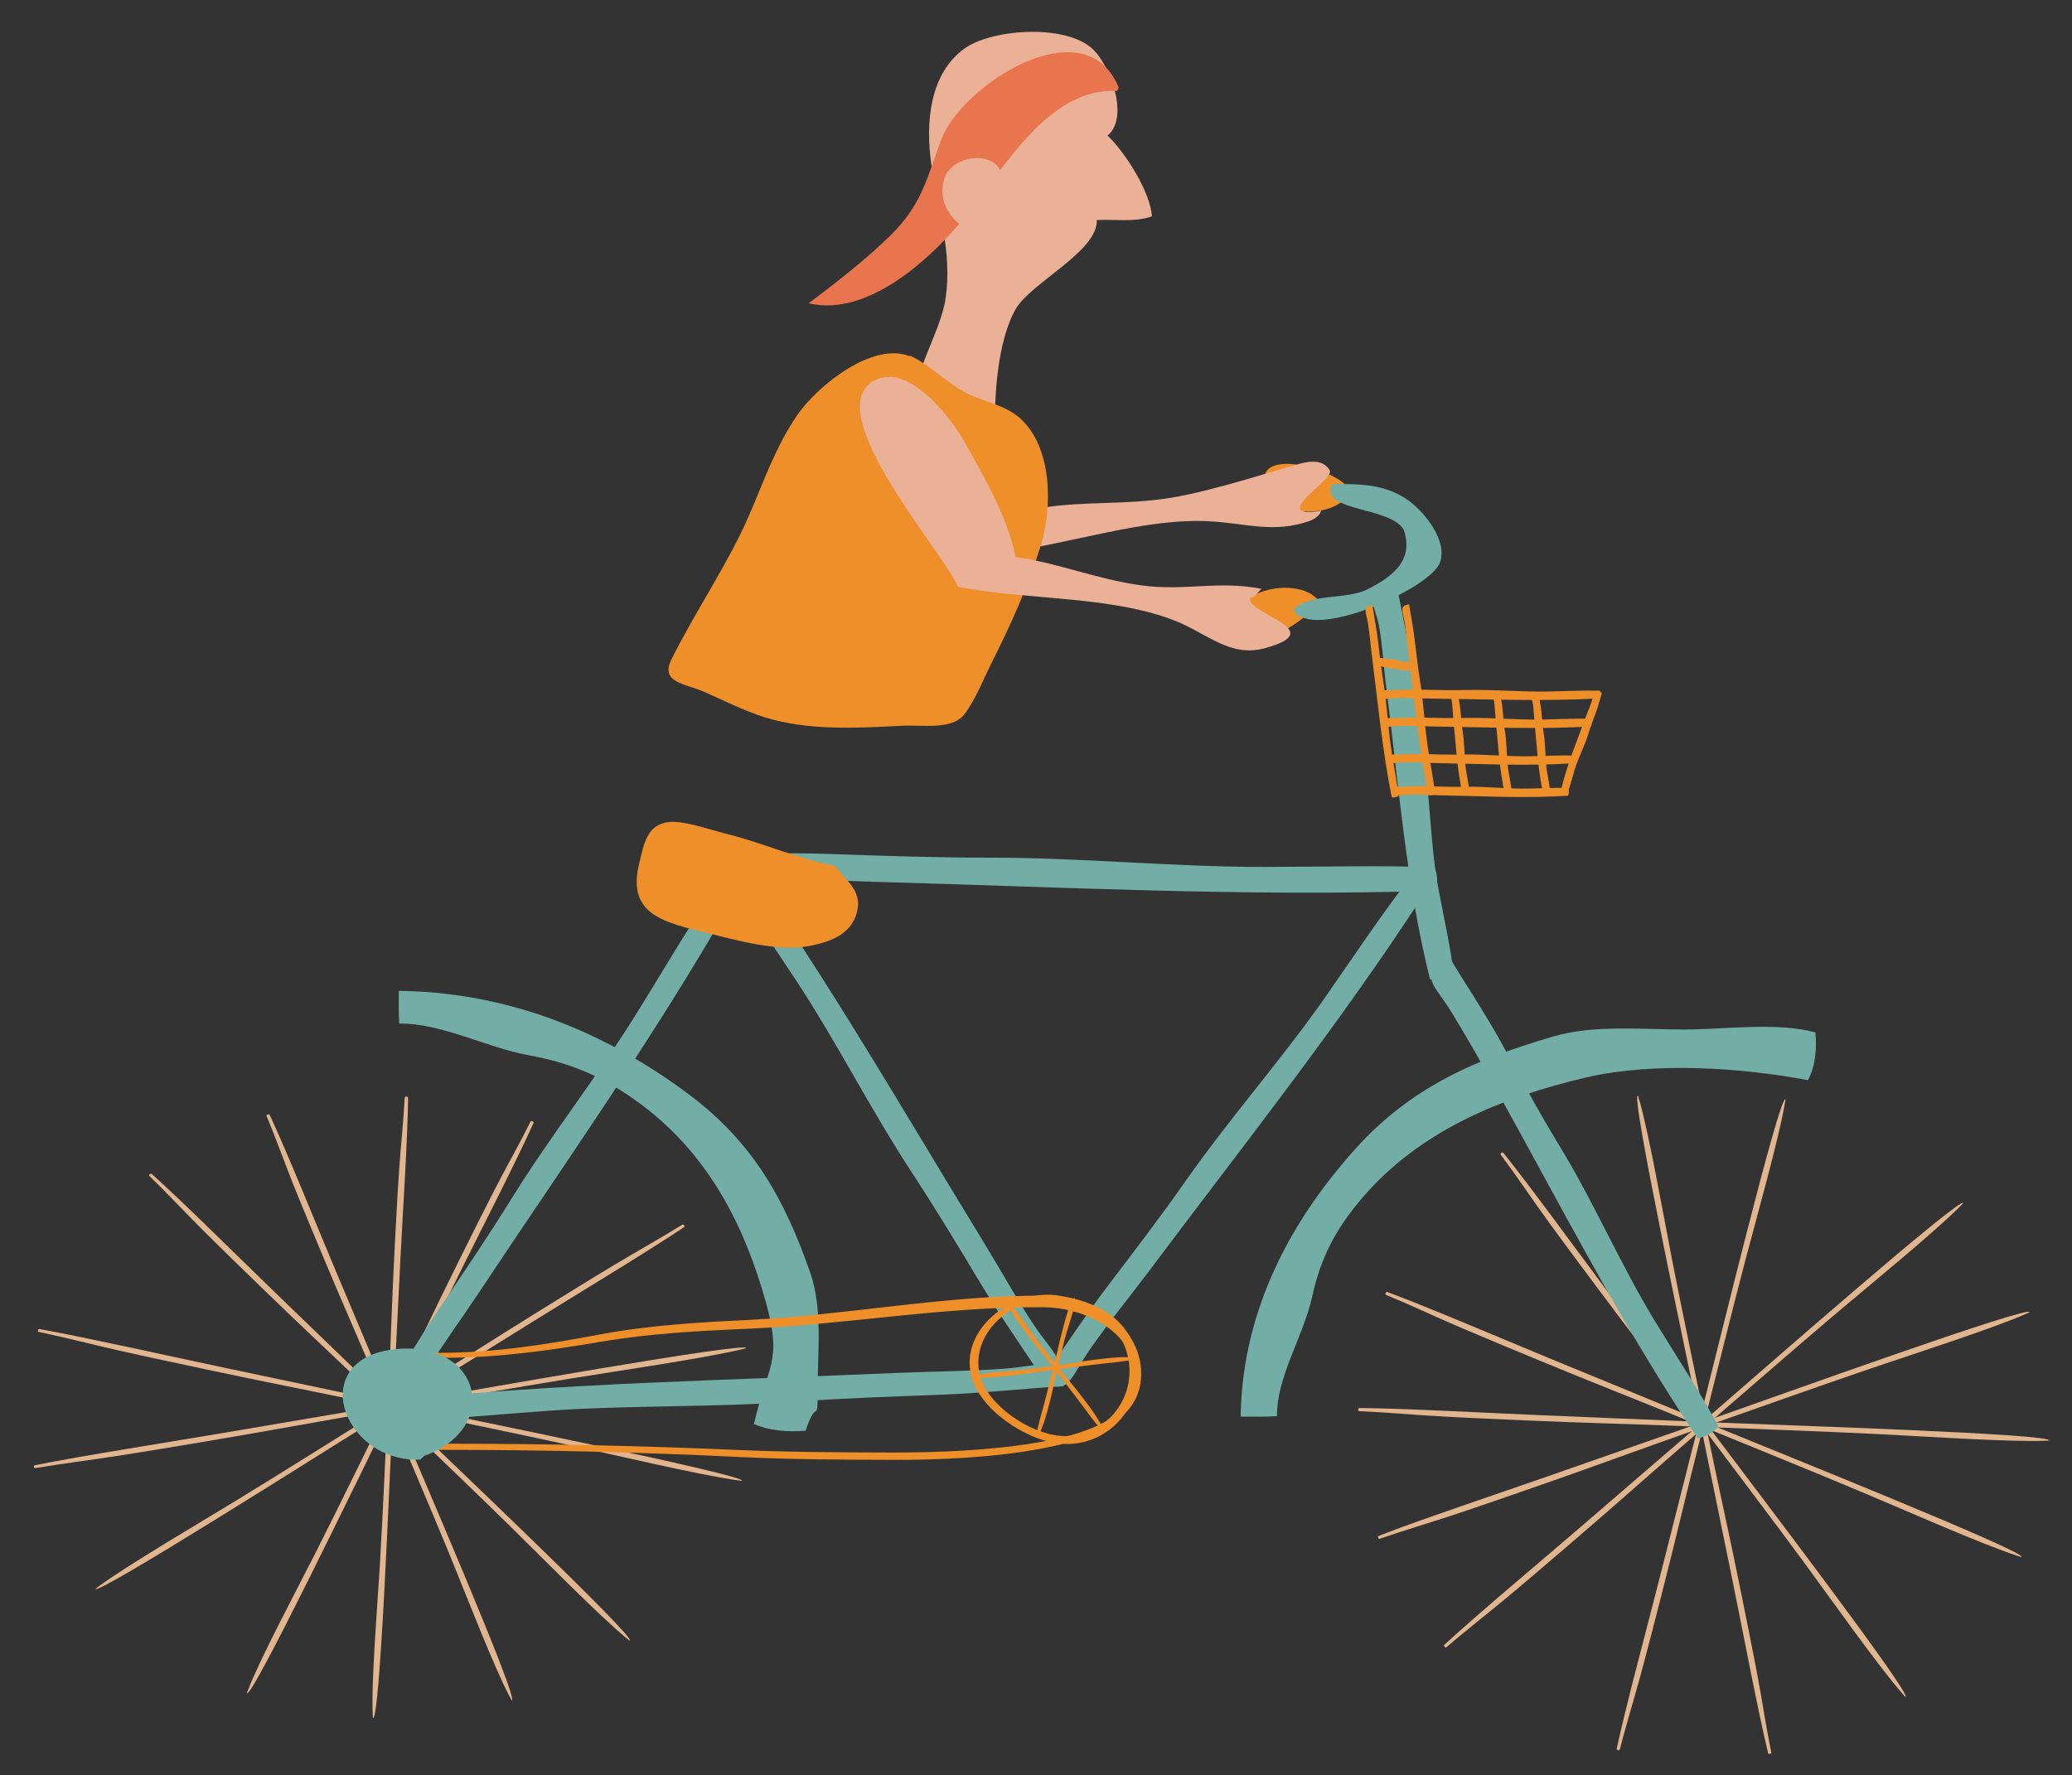 <?xml version="1.0" encoding="utf-8"?>
<!-- Generator: Adobe Illustrator 16.0.0, SVG Export Plug-In . SVG Version: 6.00 Build 0)  -->
<!DOCTYPE svg PUBLIC "-//W3C//DTD SVG 1.1//EN" "http://www.w3.org/Graphics/SVG/1.1/DTD/svg11.dtd">
<svg version="1.1" id="Layer_1" xmlns="http://www.w3.org/2000/svg" xmlns:xlink="http://www.w3.org/1999/xlink" x="0px" y="0px"
	 width="274.667px" height="235.333px" viewBox="0 0 274.667 235.333" enable-background="new 0 0 274.667 235.333"
	 xml:space="preserve">
<rect x="0" y="0" width="274.667" height="235.333" fill="#333333" stroke="none"/>
<path fill="#020202" d="M-112.067-52.505c1.856-14.212-20.729-11.312-27.054-5.469c-8.289,7.651-7.385,20.365-17.484,25.88
	c-5.747,3.138-12.156,5.13-19.133,5.521c0.874,1.624,5.215,2.773,7.074,4.151c2.432,1.804,3.98,3.37,6.872,4.489
	c5.133,1.985,11.034,3.434,16.664,1.625c5.035-1.613,8.954-4.799,9.803-9.889c0.997-5.959-0.397-11.318,2.614-16.89
	c1.765-3.263,5.155-7.437,8.524-9.32c2.578-1.445,9.669-3.471,11.75-0.462"/>
<g>
	<path fill="#72AEA5" d="M-78.054,115.799c3.05-4.454,7.146-5.867,10.794-7.291c2.655-1.036,4.924-1.273,4.517-4.236
		c-0.284-2.074-1.025-4.688-1.744-6.584c3.869-2.495,6.991-5.919,12.043-6.775c1.082,4.465,3.769,8.407,4.887,12.941
		c-4.611,2.466-10.371,3.854-15.483,5.532c-5.156,1.691-9.447,4.794-14.586,6.289"/>
	<g>
		<path fill="#EBB197" d="M-63.483,67.678c6.753-2.143,6.847-0.69,8.75,5.52c1.346,4.397,2.237,9.518,4.229,13.668
			c3.945,8.216,15.183,6.703,21.398,13.51c-6.048,6.979-27.38-0.392-34.382-3.351c-11.235-4.75-2.657-5.24-0.827-10.728
			c1.598-4.793-2.828-12.6-2.175-17.76"/>
		<path fill="#FFFFFF" d="M-64.79,87.45c-1.992,1.41,0.551,4.645,1.893,5.494c1.771,1.12,4.166,1.761,6.181,2.42
			c2.167,0.713,4.539,1.177,6.513,2.176c2.088,1.056,4.374,1.761,6.671,1.802c1.614,0.026,2.636-0.488,3.247-1.979
			c0.427-1.042,0.188-3.325-0.869-3.607c4.148-1.685,9.169,2.505,11.734,5.144c1.983,2.041,1.572,3.477-0.901,4.599
			c-2.353,1.063-4.877,1.652-7.365,1.399c-4.35-0.436-8.609-1.041-12.805-1.891c-4.175-0.851-9.027-1.636-13.018-3.042
			c-2.628-0.924-6.179-3.232-7.56-5.642c-1.716-2.996,2.71-6.74,5.605-6.504c0.038,0.187,0.124,0.146,0.24,0.198"/>
	</g>
	<path fill="#FFFFFF" d="M-122.569,17.755c-4.205,4.174-1.479,12.493,1.913,16.286c3.676,4.115,9.607,4.891,15.192,5.225
		c5.645,0.337,11.293-0.238,16.555,1.667c5.971,2.159,8.662,6.071,12.497,10.833c5.308,6.593,7.102,22.526,8.922,23.092
		c1.673,0.522,15.052-6.804,19.979-10.255c-0.079-2.48-1.923-5.199-3.041-7.419c-1.366-2.726-1.893-4.917-2.931-7.659
		c-2.114-5.59-6.046-10.69-9.409-15.813c-6.311-9.607-15.199-16.449-25.994-18.956C-99.932,12.19-111.914,11.221-122.569,17.755"/>
</g>
<path fill="#E8754D" d="M309.746,321.536c-4.588-14.85-14.897-31.718-31.463-35.736l-0.9,0.438
	c-9.01-3.782-25.002-2.897-34.541-0.853c-7.788,1.666-16.348,7.252-21.98,12.475c-8.17,7.578-13.49,24.541-12.695,38.945
	c0.683,12.393,7.334,26.359,18.426,32.355c12.418,6.719,28.148,7.752,42.703,7.752c7.902,0,13.459-0.182,20.328-2.955
	c6.322-2.557,12.947-6.549,16.65-11.869C313.908,351.133,313.557,333.868,309.746,321.536z M295.304,354.516
	c-2.825,4.055-7.874,7.096-12.688,9.041c-5.238,2.113-9.469,2.252-15.49,2.252c-11.094,0-23.076-0.787-32.539-5.904
	c-8.448-4.57-13.522-15.213-14.043-24.654c-0.604-10.977,0.552-23.777,9.261-30.893c4.544-3.711,11.229-7.02,17.163-8.289
	c7.271-1.557,19.457-2.234,26.324,0.648l0.683-0.332c12.62,3.059,20.479,15.914,23.976,27.23
	C300.855,333.01,301.123,346.167,295.304,354.516z"/>
<path fill="#E8754D" d="M-163.474,215.995c17.146-4.404,36.622-14.308,41.265-30.211l-0.505-0.863
	c4.369-8.652,3.342-24.01,0.983-33.17c-1.924-7.479-8.372-15.697-14.403-21.107c-8.751-7.844-28.335-12.954-44.968-12.189
	c-14.308,0.654-30.433,7.043-37.363,17.695c-7.755,11.924-8.945,27.027-8.945,41.002c0,7.59,0.208,12.924,3.412,19.523
	c2.95,6.068,7.56,12.43,13.703,15.988C-197.648,219.991-177.712,219.654-163.474,215.995z M-201.55,202.125
	c-4.683-2.711-8.192-7.558-10.443-12.185c-2.44-5.022-2.599-9.088-2.599-14.871c0-10.651,0.908-22.155,6.815-31.245
	c5.277-8.111,17.57-12.984,28.474-13.482c12.67-0.58,27.451,0.527,35.664,8.889c4.287,4.363,8.106,10.786,9.571,16.48
	c1.799,6.984,2.578,18.688-0.749,25.277l0.383,0.657c-3.534,12.118-18.374,19.663-31.439,23.021
	C-176.722,207.458-191.916,207.711-201.55,202.125z"/>
<g>
	<path fill="#72AEA5" d="M-97.525,101.271c-2.857,4.014-2.441,7.552-2.231,10.774c0.156,2.343,0.895,4.085-2.035,4.99
		c-2.048,0.627-4.792,1.146-6.858,1.391c-0.684,3.816-2.555,7.461-1.223,11.477c4.61-1.021,9.405-0.666,14.099-1.688
		c0.348-4.344-0.794-9.078-1.389-13.464c-0.595-4.424,0.478-8.786-0.297-13.12"/>
	<g>
		<path fill="#EBB197" d="M-115.533,83.767c7.102-0.172,6.764,1.244,6.743,7.728c-0.016,4.586-0.678,9.735,0,14.266
			c1.341,8.972,12.55,10.657,16.49,18.91c-7.865,5.002-26.108-8.012-31.938-12.798c-9.353-7.687-0.991-5.761,2.389-10.505
			c2.952-4.146,1.027-12.855,3.187-17.614"/>
		<path fill="#FFFFFF" d="M-122.643,102.337c-2.33,0.799-0.856,4.603,0.181,5.794c1.366,1.564,3.471,2.845,5.201,4.038
			c1.866,1.289,3.994,2.395,5.594,3.901c1.688,1.592,3.665,2.908,5.851,3.583c1.539,0.477,2.672,0.27,3.7-0.984
			c0.719-0.879,1.166-3.131,0.233-3.699c4.477-0.457,8.044,4.957,9.718,8.201c1.295,2.508,0.475,3.768-2.229,4.149
			c-2.568,0.361-5.162,0.226-7.468-0.71c-4.036-1.631-7.937-3.4-11.706-5.386c-3.747-1.976-8.158-4.083-11.563-6.544
			c-2.244-1.618-4.962-4.819-5.569-7.509c-0.75-3.351,4.596-5.704,7.3-4.668c-0.023,0.191,0.072,0.175,0.171,0.257"/>
	</g>
	<path fill="#FFFFFF" d="M-141.564,9.659c-5.857,1.33-8.165,9.769-7.408,14.732c0.821,5.385,5.397,9.132,9.921,12.324
		c4.575,3.228,9.655,5.683,13.042,10.034c3.836,4.934,3.939,9.633,4.534,15.648c0.821,8.327-1.983,23.391-0.765,24.815
		c1.122,1.313,11.962,1.415,18.033,1.069c1.303-2.133,1.258-5.386,1.543-7.844c0.354-3.007,1.125-5.129,1.771-7.984
		c1.311-5.817,0.825-12.165,0.825-18.242c0-11.389-3.706-21.791-11.422-29.533C-119.386,16.764-128.954,9.703-141.564,9.659"/>
</g>
<path fill="#EE8F2A" d="M178.914,65.286c-1.646,3.471-10.267,3.606-11.273-0.854C166.328,58.628,178.957,62.82,178.914,65.286"/>
<path fill="#EBB197" d="M138.173,67.313c-2.672-4.799-7.677-9.23-11.163-12.485c-2.524-2.36-10.617-8.214-14.166-4.092
	c-5.245,6.095,16.161,18.894,19.294,22.596c9.259-0.972,19.71-4.887,28.884-4.176c4.479,0.346,7.917,1.467,12.381-0.018
	c1.618-0.539,1.727-1.437,1.727-1.437s-2.561,0.553-2.807-0.233c-0.361-1.139,4.434-4.236,3.961-5.08
	c-1.257-2.244-4.603-0.612-5.463-0.482c-0.572,0.084-9.799,3.145-15.595,4.091C149.292,66.97,143.971,66.412,138.173,67.313"/>
<path fill="#72AEA5" d="M138.416,183.057c-2.651-4.053-5.764-8.463-8.271-12.637c-3.042-5.051-5.963-9.926-9.202-14.861
	c-5.447-8.303-9.937-17.229-15.302-25.406c-3.355-5.113-6.917-10.211-10.063-15.426c0.543-0.857,1.386-1.377,2.418-1.489
	c11.81,16.675,22.016,34.513,32.385,51.431c2.254,3.682,4.209,7.254,6.584,10.871C139.72,179.731,142.067,180.765,138.416,183.057"
	/>
<path fill="#EBB197" d="M146.819,17.98c2.372,2.237,5.69,7.534,5.882,10.707c-2.262,0.804-4.922,0.368-7.307,0.484
	c0.162,4.153-8.718,8.3-10.739,11.782c-2.403,4.155-2.928,11.69-2.707,16.501c-3.479-1.249-6.438-2.302-10.633-2.523
	c-0.81-5.012,3.322-10.526,4.037-15.376c0.901-6.101-1.035-11.928-1.878-17.624c-0.829-5.601-0.265-12.226,4.459-15.55
	c3.674-2.584,13.992-3.353,17.322,0.54c2.013,2.354,4.156,8.063,1.936,10.698"/>
<path fill="#EE8F2A" d="M174.707,79.559c-2.395-3.031-10.886-1.698-10.804,2.842c0.108,5.906,11.226-0.754,10.604-3.143"/>
<path fill="#EBB197" d="M131.53,24.999c1.496-4.762-6.549-4.83-7.379-0.617c-0.917,4.666,4.352,6.617,7.423,8.578
	c0.684-1.917,0.1-6.28-0.127-8.312"/>
<path fill="#72AEA5" d="M91.355,113.22c5.927,0,12.525-0.202,18.485,0c7.218,0.245,14.171,0.498,21.401,0.492
	c12.146-0.011,24.338,1.24,36.307,1.229c7.486-0.008,15.086-0.21,22.543,0.036c0.543,1.015,0.543,2.104,0,3.123
	c-24.963,0.82-50.111-0.537-74.405-1.192c-5.284-0.144-10.268-0.495-15.561-0.491C93.988,116.42,91.406,117.961,91.355,113.22"/>
<path fill="#72AEA5" d="M138.087,182.954c2.799-3.99,5.771-8.533,8.742-12.437c3.604-4.738,7.084-9.289,10.498-14.157
	c5.74-8.18,12.453-15.756,18.112-23.814c3.539-5.043,6.978-10.256,10.69-15.152c1.027,0.145,1.854,0.688,2.367,1.564
	c-11.188,17.209-24.119,33.451-36.109,49.473c-2.608,3.484-5.232,6.658-7.736,10.225
	C141.757,182.786,141.699,185.295,138.087,182.954"/>
<path fill="#72AEA5" d="M185.205,77.866c0.56,3.073,1.387,6.454,1.744,9.572c0.428,3.784,0.83,7.43,1.518,11.172
	c1.152,6.286,1.037,12.815,2.174,19.014c0.713,3.876,1.632,7.774,2.086,11.677c-0.979,0.462-2.081,0.646-3.162,0.546
	c-3.188-12.787-4.18-26.044-5.803-38.739c-0.355-2.761-0.467-5.404-0.967-8.143C182.21,79.786,180.405,78.715,185.205,77.866"/>
<path fill="#72AEA5" d="M176.751,64.167c3.725,0,6.863,0.054,9.801,2.08c2.186,1.507,5.426,5.42,4.313,8.368
	c-1.291,3.434-16.977,10.516-19.418,6.259c1.93-2.242,7.006-1.337,9.742-2.702c3.164-1.578,6.313-3.729,4.9-7.913
	c-1.666-3.057-10.848-2.422-9.616-5.822"/>
<path fill="#72AEA5" d="M164.46,187.821c1.601,0,3.231,0.024,4.82-0.052c-0.074-5.196,3.535-10.683,4.653-15.817
	c1.12-5.15,3.083-8.947,6.616-13.096c7.531-8.839,18.367-13.363,29.789-16.021c8.894-2.064,20.617-1.291,29.334,0.379
	c1.009-1.961,1.17-4.104,0.982-6.334c-5.156-1.403-11.949-0.387-17.357-0.387c-5.748,0-12.012-0.65-17.406,0.93
	c-10.361,3.037-18.904,6.768-26.184,14.857c-9.16,10.18-15.248,22.299-15.248,36.219"/>
<path fill="#E1B58E" d="M217.137,145.265c-1.107-0.685,6.434,34.47,7.991,42.11c1.523,7.447,3.045,14.894,4.568,22.344
	c1.338,6.546,3.27,16.837,4.695,22.758c0.162,0.104,0.309,0.079,0.42-0.07c-0.691-3.4-1.173-6.697-1.795-10.021
	c-0.678-3.627-1.416-7.25-2.163-10.969c-1.487-7.414-3.069-14.41-4.597-21.889c-1.553-7.617-3.176-15.193-4.666-22.822
	c-1.051-5.391-3.045-16.721-4.327-20.994"/>
<path fill="#E1B58E" d="M236.684,145.79c-0.7-1.074-9.196,33.873-11.114,41.438c-1.869,7.371-3.734,14.747-5.604,22.123
	c-1.643,6.479-4.379,16.597-5.668,22.546c0.104,0.162,0.242,0.2,0.41,0.109c0.859-3.365,1.855-6.551,2.746-9.815
	c0.965-3.565,1.879-7.153,2.82-10.828c1.885-7.329,3.5-14.317,5.376-21.72c1.912-7.541,3.746-15.068,5.728-22.598
	c1.395-5.315,4.527-16.396,5.228-20.795"/>
<path fill="#E1B58E" d="M260.234,159.536c0.051-1.271-27.395,22.826-33.396,28.002c-5.854,5.043-11.705,10.086-17.559,15.129
	c-5.145,4.435-13.316,11.258-17.861,15.446c-0.008,0.188,0.086,0.298,0.275,0.317c2.674-2.299,5.359-4.374,8.002-6.572
	c2.885-2.404,5.732-4.857,8.659-7.361c5.842-4.998,11.263-9.865,17.135-14.924c5.991-5.158,11.904-10.348,17.937-15.457
	c4.264-3.607,13.324-11.01,16.477-14.242"/>
<path fill="#E1B58E" d="M269.011,174c0.535-1.162-34.17,11.347-41.723,13.994c-7.365,2.578-14.726,5.156-22.09,7.734
	c-6.474,2.266-16.679,5.665-22.496,7.923c-0.082,0.173-0.035,0.308,0.135,0.39c3.365-1.17,6.652-2.129,9.945-3.224
	c3.598-1.192,7.18-2.448,10.855-3.722c7.332-2.539,14.229-5.111,21.619-7.696c7.535-2.637,15.013-5.329,22.566-7.903
	c5.338-1.82,16.581-5.433,20.75-7.303"/>
<path fill="#E1B58E" d="M271.608,191c0.952-0.881-36.05-2.071-44.071-2.401c-7.822-0.326-15.646-0.649-23.471-0.976
	c-6.874-0.283-17.643-0.891-23.908-0.945c-0.143,0.13-0.154,0.271-0.029,0.414c3.572,0.15,6.988,0.477,10.461,0.673
	c3.795,0.219,7.603,0.377,11.502,0.551c7.781,0.349,15.168,0.507,23.016,0.835c8.001,0.333,15.975,0.594,23.971,0.991
	c5.651,0.278,17.471,1.075,22.053,0.875"/>
<path fill="#E1B58E" d="M267.945,206.438c1.203-0.5-33.013-14.203-40.408-17.245c-7.207-2.964-14.416-5.928-21.623-8.892
	c-6.338-2.606-16.197-6.838-22.052-9.021c-0.178,0.075-0.239,0.203-0.178,0.379c3.29,1.357,6.374,2.819,9.556,4.19
	c3.479,1.493,6.98,2.938,10.572,4.427c7.158,2.975,14.02,5.635,21.249,8.613c7.374,3.029,14.746,5.986,22.09,9.078
	c5.192,2.185,15.972,6.951,20.335,8.324"/>
<path fill="#E1B58E" d="M252.578,224.989c1.305,0.174-20.723-28.686-25.438-34.99c-4.597-6.143-9.199-12.289-13.796-18.433
	c-4.041-5.403-10.242-13.963-14.094-18.762c-0.189-0.025-0.313,0.054-0.351,0.235c2.099,2.809,3.96,5.605,5.956,8.373
	c2.182,3.017,4.418,6.008,6.702,9.08c4.553,6.125,9.01,11.842,13.624,18.008c4.703,6.289,9.445,12.504,14.097,18.83
	c3.281,4.471,9.979,13.944,12.995,17.308"/>
<path fill="#72AEA5" d="M52.863,131.368c-0.005,1.442-0.027,2.909,0.053,4.34c5.626-0.068,11.553,3.178,17.11,4.187
	c5.572,1.01,9.678,2.772,14.167,5.95c9.563,6.773,14.458,16.521,17.331,26.8c2.231,7.998,0.221,8.323-1.582,16.163
	c2.123,0.908,4.439,1.059,6.851,0.887c1.516-4.637,1.589-0.529,1.589-5.395c0-5.17,0.701-10.807-1.005-15.658
	c-3.286-9.322-7.318-17.004-16.071-23.553c-11.011-8.238-24.119-13.721-39.173-13.721"/>
<path fill="#E1B58E" d="M98.892,178.752c0.741-0.992-37.28,5.789-45.547,7.195c-8.055,1.366-16.109,2.736-24.169,4.107
	c-7.081,1.199-18.209,2.938-24.617,4.224c-0.11,0.146-0.085,0.278,0.077,0.375c3.678-0.62,7.246-1.055,10.837-1.612
	c3.926-0.607,7.844-1.272,11.866-1.943c8.019-1.34,15.587-2.764,23.675-4.135c8.24-1.397,16.434-2.859,24.688-4.2
	c5.83-0.948,18.082-2.738,22.704-3.892"/>
<path fill="#E1B58E" d="M98.327,196.336c1.16-0.629-36.638-8.27-44.823-9.994c-7.974-1.682-15.948-3.358-23.925-5.039
	c-7.014-1.479-17.956-3.939-24.391-5.102c-0.172,0.092-0.217,0.219-0.12,0.369c3.642,0.771,7.09,1.67,10.619,2.469
	c3.856,0.871,7.737,1.689,11.712,2.541c7.926,1.691,15.485,3.148,23.493,4.836c8.156,1.721,16.3,3.371,24.44,5.147
	c5.754,1.257,17.737,4.074,22.496,4.705"/>
<path fill="#E1B58E" d="M83.458,217.526c1.375,0.043-24.691-24.645-30.29-30.045c-5.454-5.266-10.912-10.529-16.366-15.794
	c-4.796-4.629-12.174-11.981-16.709-16.065c-0.203-0.008-0.319,0.076-0.34,0.244c2.486,2.408,4.728,4.824,7.111,7.2
	c2.599,2.595,5.25,5.156,7.964,7.793c5.404,5.249,10.664,10.128,16.14,15.41c5.577,5.39,11.192,10.711,16.716,16.136
	c3.905,3.834,11.908,11.987,15.408,14.819"/>
<path fill="#E1B58E" d="M67.81,225.418c1.26,0.479-12.274-30.737-15.134-37.531c-2.791-6.622-5.577-13.247-8.368-19.871
	c-2.452-5.825-6.131-15-8.569-20.234c-0.187-0.074-0.334-0.031-0.426,0.12c1.27,3.024,2.306,5.981,3.491,8.948
	c1.292,3.232,2.645,6.457,4.025,9.764c2.75,6.6,5.528,12.799,8.324,19.451c2.85,6.775,5.766,13.502,8.547,20.297
	c1.97,4.801,5.878,14.917,7.901,18.66"/>
<path fill="#E1B58E" d="M49.424,227.756c0.949,0.855,2.24-32.428,2.601-39.647c0.347-7.036,0.699-14.069,1.05-21.106
	c0.31-6.188,0.965-15.873,1.023-21.51c-0.14-0.129-0.292-0.138-0.446-0.027c-0.163,3.213-0.511,6.287-0.728,9.414
	c-0.236,3.412-0.408,6.834-0.598,10.345c-0.375,7-0.547,13.644-0.901,20.7c-0.36,7.199-0.642,14.371-1.073,21.564
	c-0.304,5.084-1.163,15.717-0.947,19.838"/>
<path fill="#E1B58E" d="M32.726,224.461c0.541,1.082,15.363-29.697,18.654-36.352c3.205-6.482,6.41-12.968,9.617-19.453
	c2.819-5.699,7.396-14.57,9.758-19.834c-0.079-0.162-0.223-0.216-0.408-0.158c-1.467,2.961-3.051,5.732-4.535,8.596
	c-1.618,3.127-3.177,6.281-4.789,9.511c-3.215,6.44-6.096,12.606-9.314,19.117c-3.281,6.629-6.477,13.263-9.821,19.868
	c-2.364,4.67-7.519,14.367-9.001,18.293"/>
<path fill="#E1B58E" d="M12.657,210.64c-0.189,1.169,31.026-18.644,37.849-22.886c6.644-4.139,13.292-8.276,19.939-12.414
	c5.843-3.633,15.103-9.209,20.292-12.674c0.03-0.174-0.059-0.281-0.256-0.316c-3.039,1.886-6.063,3.561-9.051,5.355
	c-3.271,1.967-6.504,3.977-9.827,6.031c-6.63,4.094-12.807,8.104-19.476,12.258c-6.801,4.229-13.532,8.498-20.37,12.678
	c-4.835,2.955-15.085,8.979-18.718,11.688"/>
<path fill="#72AEA5" d="M192.175,127.014c2.234,3.673,4.898,7.658,6.963,11.451c2.501,4.601,4.896,9.037,7.624,13.517
	c4.587,7.524,8.069,15.711,12.585,23.124c2.826,4.639,5.869,9.245,8.461,13.991c-0.698,0.853-1.664,1.403-2.768,1.585
	c-10.133-15.059-18.401-31.336-26.974-46.723c-1.862-3.346-3.657-6.487-5.657-9.768
	C190.095,130.391,187.925,129.514,192.175,127.014"/>
<path fill="#72AEA5" d="M140.979,183.76c-5.311,0.378-11.207,0.973-16.555,1.17c-6.484,0.238-12.727,0.455-19.204,0.916
	c-10.876,0.775-21.876,0.438-32.592,1.201c-6.707,0.479-13.5,1.141-20.195,1.393c-0.552-0.867-0.626-1.834-0.204-2.77
	c22.302-2.307,44.916-2.688,66.717-3.646c4.742-0.202,9.227-0.206,13.966-0.544C138.408,181.09,140.617,179.56,140.979,183.76"/>
<path fill="#72AEA5" d="M50.109,186.551c2.568-4.139,5.273-8.832,8.014-12.893c3.321-4.926,6.535-9.66,9.664-14.705
	c5.26-8.479,11.53-16.406,16.709-24.762c3.241-5.227,6.373-10.617,9.805-15.706c1.033,0.085,1.887,0.587,2.453,1.433
	c-10.181,17.791-22.154,34.707-33.199,51.357c-2.403,3.616-4.841,6.93-7.136,10.625C53.765,186.185,53.852,188.69,50.109,186.551"/>
<path fill="#EE8F2A" d="M110.649,114.787c-5.195-1.018-9.576-3.075-14.63-4.311c-1.959-0.479-5.472-1.745-7.458-1.476
	c-2.847,0.389-3.205,2.968-3.802,5.353c-1.596,6.358,2.37,7.735,7.964,9.089c4.474,1.082,10.361,2.872,14.755,1.945
	c2.551-0.532,5.057-1.418,5.97-3.971C114.582,118.254,112.251,116.871,110.649,114.787"/>
<path fill="#EE8F2A" d="M151.263,181.627c-0.364-6.027-6.536-9.783-12.293-9.844c-13.34-0.141-26.501,2.579-39.812,3.219
	c-6.607,0.317-13.283,0.724-19.706,1.935c-6.874,1.298-13.883,2.419-21.083,2.419c-4.73-0.143-12.335-0.211-11.167,6.479
	c0.476,2.701,1.766,4.227,4.102,5.486c2.284,1.235,4.764,0.903,7.459,0.903c13.25,0,26.202,0.313,39.219,0.948
	c6.702,0.328,13.502,0.361,20.302,0.377c6.445,0.019,13.596-0.305,19.905-1.518C143.759,190.959,151.691,188.68,151.263,181.627z
	 M137.605,191.237c-6.215,1.074-13.261,1.357-19.611,1.344c-6.698-0.018-13.396-0.047-19.996-0.334
	c-12.823-0.562-25.579-0.838-38.632-0.838c-2.654,0-5.098,0.291-7.347-0.801c-2.302-1.113-3.569-2.467-4.034-4.854
	c-1.156-5.922,6.333-5.859,10.998-5.736c7.086,0,13.991-0.988,20.766-2.139c6.324-1.073,12.901-1.432,19.409-1.711
	c13.112-0.563,26.075-2.973,39.212-2.849c5.676,0.056,11.752,3.375,12.112,8.708C150.904,188.271,143.091,190.29,137.605,191.237z"
	/>
<g>
	<path fill="#EE8F2A" d="M150.85,180.866c-0.593-5.91-5.425-8.398-10.884-9.146l0,0c-5.903-0.7-12.632,4.484-11.253,10.553
		c1.039,4.559,7.35,8.779,11.978,9.146C146.688,191.893,151.43,186.709,150.85,180.866z M140.589,190.372
		c-4.146-0.326-9.798-4.106-10.728-8.191c-1.235-5.434,4.464-10.391,9.753-9.764l0,0c4.889,0.67,9.538,3.215,10.07,8.506
		C150.208,186.153,145.96,190.797,140.589,190.372z"/>
	<path fill="#EE8F2A" d="M142.483,172.104c-0.712-0.363-2.317,7.132-2.726,8.744c-0.399,1.568-0.797,3.143-1.194,4.713
		c-0.349,1.382-1.031,3.514-1.179,4.811c0.104,0.053,0.221,0.084,0.338,0.084c0.188-0.715,0.512-1.367,0.732-2.057
		c0.244-0.751,0.438-1.514,0.648-2.296c0.417-1.56,0.672-3.067,1.074-4.644c0.41-1.61,0.756-3.224,1.218-4.816
		c0.327-1.125,1.181-3.441,1.095-4.438"/>
	<path fill="#EE8F2A" d="M133.804,172.952c-0.75,0.291,4.58,6.758,5.693,8.192c1.08,1.399,2.155,2.802,3.237,4.208
		c0.95,1.23,2.326,3.244,3.328,4.261c0.112-0.041,0.21-0.11,0.286-0.2c-0.493-0.646-0.844-1.346-1.283-1.996
		c-0.482-0.713-1.009-1.396-1.537-2.103c-1.061-1.403-2.173-2.657-3.255-4.065c-1.106-1.434-2.252-2.828-3.312-4.293
		c-0.749-1.037-2.173-3.309-3.069-3.936"/>
	<path fill="#EE8F2A" d="M129.49,182.424c-0.107,0.777,8.316-0.573,10.149-0.811c1.79-0.229,3.579-0.453,5.366-0.682
		c1.574-0.201,4.059-0.378,5.467-0.729c0.015-0.115,0-0.23-0.042-0.34c-0.815,0.1-1.623,0.049-2.425,0.104
		c-0.875,0.063-1.746,0.173-2.641,0.277c-1.783,0.207-3.453,0.535-5.248,0.764c-1.828,0.234-3.646,0.521-5.482,0.697
		c-1.298,0.129-4.039,0.223-5.042,0.674"/>
</g>
<path fill="#72AEA5" d="M55.729,193.52c-10.606,0.422-15.402-13.979-2.587-14.702c10.781-0.612,13.138,10.634,3.109,14.195"/>
<g>
	<path fill="#EE8F2A" d="M181.917,80.213c0.238,1.512,0.566,3.185,0.748,4.719c0.219,1.856,0.424,3.644,0.722,5.49
		c0.495,3.103,0.622,6.284,1.108,9.34c0.301,1.907,0.672,3.836,0.901,5.756c-0.274,0.197-0.595,0.261-0.912,0.18
		c-1.249-6.326-1.87-12.825-2.659-19.063c-0.173-1.357-0.271-2.652-0.486-3.999C181.089,81.066,180.539,80.498,181.917,80.213"/>
	<path fill="#EE8F2A" d="M193.181,91.534c0.131,0.821,0.334,1.718,0.406,2.554c0.084,1.012,0.164,1.987,0.322,2.987
		c0.269,1.676,0.174,3.434,0.434,5.088c0.17,1.036,0.396,2.072,0.488,3.118c-0.285,0.134-0.605,0.194-0.914,0.18
		c-0.785-3.402-0.938-6.958-1.279-10.354c-0.074-0.738-0.078-1.445-0.195-2.179C192.307,92.078,191.8,91.812,193.181,91.534"/>
	<path fill="#EE8F2A" d="M198.787,91.534c0.131,0.821,0.332,1.718,0.403,2.554c0.084,1.012,0.167,1.987,0.326,2.987
		c0.269,1.676,0.171,3.434,0.435,5.088c0.166,1.036,0.391,2.072,0.482,3.118c-0.283,0.134-0.6,0.194-0.91,0.18
		c-0.786-3.402-0.941-6.958-1.279-10.354c-0.072-0.738-0.082-1.445-0.197-2.179C197.91,92.078,197.401,91.812,198.787,91.534"/>
	<path fill="#EE8F2A" d="M203.947,91.955c0.129,0.793,0.326,1.668,0.395,2.474c0.082,0.983,0.152,1.929,0.312,2.896
		c0.257,1.628,0.153,3.332,0.411,4.935c0.156,1.003,0.381,2.009,0.466,3.021c-0.284,0.134-0.601,0.194-0.911,0.183
		c-0.767-3.301-0.902-6.746-1.228-10.041c-0.072-0.714-0.077-1.402-0.19-2.11C203.069,92.49,202.565,92.232,203.947,91.955"/>
	<path fill="#EE8F2A" d="M186.787,80.112c0.242,1.505,0.563,3.163,0.742,4.684c0.219,1.845,0.424,3.62,0.717,5.455
		c0.491,3.076,0.613,6.233,1.096,9.267c0.305,1.897,0.668,3.813,0.896,5.716c-0.275,0.199-0.593,0.26-0.912,0.18
		c-1.242-6.279-1.853-12.73-2.638-18.924c-0.173-1.348-0.269-2.63-0.479-3.968C185.96,80.965,185.408,80.396,186.787,80.112"/>
	<path fill="#EE8F2A" d="M184.893,104.324c1.38-0.027,2.912-0.125,4.297-0.086c1.683,0.05,3.297,0.103,4.979,0.07
		c2.824-0.058,5.666,0.301,8.451,0.242c1.741-0.032,3.506-0.136,5.241-0.088c0.132,0.335,0.138,0.693,0.019,1.033
		c-5.805,0.383-11.66,0.045-17.313-0.062c-1.229-0.026-2.389-0.12-3.618-0.096C185.52,105.367,184.927,105.887,184.893,104.324"/>
	<path fill="#EE8F2A" d="M182.599,91.548c1.771-0.035,3.736-0.139,5.516-0.106c2.15,0.042,4.231,0.083,6.389,0.042
		c3.623-0.073,7.266,0.271,10.834,0.197c2.234-0.046,4.5-0.156,6.727-0.118c0.167,0.333,0.171,0.694,0.016,1.032
		c-7.439,0.411-14.953,0.108-22.199,0.03c-1.578-0.018-3.065-0.104-4.648-0.073C183.4,92.591,182.64,93.112,182.599,91.548"/>
	<path fill="#EE8F2A" d="M183.107,95.238c1.669-0.031,3.523-0.134,5.197-0.102c2.031,0.045,3.994,0.09,6.021,0.049
		c3.416-0.066,6.85,0.279,10.217,0.21c2.104-0.041,4.236-0.148,6.338-0.107c0.158,0.331,0.164,0.69,0.014,1.031
		c-7.012,0.402-14.092,0.091-20.928,0.005c-1.485-0.021-2.889-0.109-4.377-0.079C183.865,96.282,183.144,96.8,183.107,95.238"/>
	<path fill="#EE8F2A" d="M182.343,87.291c0.32-0.01,0.672-0.084,0.994-0.02c0.385,0.072,0.763,0.149,1.147,0.139
		c0.649-0.016,1.31,0.385,1.949,0.368c0.401-0.009,0.808-0.084,1.208-0.011c0.035,0.335,0.039,0.694,0.018,1.03
		c-1.334,0.295-2.686-0.126-3.992-0.315c-0.285-0.045-0.557-0.153-0.838-0.147C182.501,88.344,182.371,88.853,182.343,87.291"/>
	<path fill="#EE8F2A" d="M183.875,100.063c1.477-0.028,3.127-0.126,4.615-0.087c1.807,0.048,3.543,0.096,5.35,0.059
		c3.033-0.059,6.086,0.294,9.072,0.234c1.871-0.039,3.769-0.142,5.631-0.097c0.143,0.332,0.148,0.695,0.02,1.03
		c-6.234,0.392-12.521,0.063-18.594-0.037c-1.318-0.021-2.564-0.114-3.891-0.087C184.544,101.108,183.91,101.629,183.875,100.063"/>
	<path fill="#EE8F2A" d="M212.352,91.838c-0.244,0.812-0.46,1.741-0.765,2.537c-0.367,0.966-0.729,1.896-1.023,2.888
		c-0.501,1.671-1.354,3.217-1.846,4.861c-0.311,1.028-0.568,2.094-0.945,3.096c-0.309-0.034-0.613-0.147-0.875-0.329
		c0.803-3.518,2.223-6.829,3.413-10.099c0.26-0.713,0.563-1.357,0.778-2.088C211.343,91.863,211.016,91.345,212.352,91.838"/>
</g>
<path fill="#EE8F2A" d="M120.532,47.095c2.466,1.11,4.869,3.557,7.341,4.898c2.366,1.282,5.329,1.625,7.373,3.483
	c4.269,3.881,4.3,11.731,2.698,16.91c-1.667,5.391-3.931,10.393-6.451,15.402c-1.08,2.146-2.224,5.064-3.659,6.925
	c-1.627,2.106-5.656,1.376-8.22,1.508c-6.154,0.314-12.563,0.676-18.33-1.15c-2.811-0.891-5.308-2.207-8.065-3.397
	c-2.396-1.032-5.745-1.168-4.217-4.243c2.691-5.416,6.113-10.598,8.94-16.191c2.603-5.148,4.273-11.205,7.786-16.269
	c2.636-3.8,10.042-9.814,14.985-7.693"/>
<path fill="#72AEA5" d="M497.427,147.29c-2.732-4.304-5.938-8.988-8.521-13.416c-3.133-5.365-6.141-10.543-9.479-15.788
	c-5.609-8.814-10.232-18.295-15.76-26.979c-3.457-5.433-7.123-10.845-10.365-16.384c0.561-0.91,1.428-1.462,2.49-1.583
	c12.166,17.708,22.678,36.654,33.357,54.622c2.32,3.908,4.338,7.703,6.781,11.545C498.767,143.76,501.185,144.855,497.427,147.29"/>
<path fill="#EE8F2A" d="M539.138,22.217c-1.695,3.686-10.572,3.831-11.611-0.907C526.175,15.146,539.181,19.598,539.138,22.217"/>
<path fill="#EBB197" d="M497.177,24.368c-2.754-5.094-7.91-9.802-11.498-13.259c-2.602-2.507-10.938-8.725-14.592-4.346
	c-5.404,6.473,16.645,20.066,19.875,23.996c9.535-1.03,20.301-5.188,29.748-4.436c4.611,0.368,8.152,1.562,12.754-0.017
	c1.666-0.571,1.775-1.526,1.775-1.526s-2.639,0.585-2.895-0.249c-0.367-1.208,4.568-4.496,4.082-5.394
	c-1.293-2.383-4.738-0.649-5.627-0.514c-0.59,0.092-10.09,3.341-16.063,4.348C508.626,24.004,503.144,23.412,497.177,24.368"/>
<path fill="#EBB197" d="M506.083-28.022c2.441,2.374,5.859,8.001,6.055,11.371c-2.328,0.852-5.068,0.391-7.523,0.515
	c0.166,4.412-8.982,8.813-11.061,12.514c-2.479,4.412-3.016,12.413-2.791,17.523c-3.584-1.327-6.633-2.445-10.953-2.678
	c-0.832-5.322,3.424-11.182,4.16-16.331c0.928-6.48-1.066-12.669-1.936-18.717c-0.855-5.95-0.271-12.983,4.596-16.513
	c3.785-2.745,14.412-3.563,17.84,0.57c2.074,2.5,4.281,8.566,1.994,11.362"/>
<path fill="#EE8F2A" d="M534.806,37.377c-2.467-3.22-11.213-1.806-11.127,3.016c0.109,6.272,11.559-0.802,10.92-3.337"/>
<path fill="#E8754D" d="M148.083,12.065c-8.955-0.537-15.054,10.228-19.689,16.118c-4.404,5.594-13.105,13.945-21.197,12.029
	c3.596-2.702,7.557-5.772,10.842-9.002c4.268-4.193,4.854-7.735,6.736-12.71c2.758-7.288,19.104-17.778,23.521-6.883"/>
<path fill="#EBB197" d="M490.332-20.569c1.543-5.058-6.746-5.13-7.6-0.655c-0.945,4.955,4.482,7.025,7.645,9.112
	c0.703-2.038,0.105-6.672-0.131-8.829"/>
<path fill="#EBB197" d="M132.637,24.865c1.543-5.058-6.746-5.13-7.6-0.655c-0.945,4.955,4.482,7.025,7.645,9.112
	c0.703-2.038,0.105-6.672-0.131-8.829"/>
<path fill="#E8754D" d="M127.486-59.588c1.868-14.752-20.868-11.74-27.236-5.677c-8.342,7.943-7.433,21.137-17.598,26.861
	c-5.786,3.258-12.238,5.323-19.263,5.732c0.878,1.687,5.25,2.88,7.12,4.309c2.449,1.873,4.009,3.499,6.92,4.66
	c5.167,2.061,11.107,3.564,16.771,1.688c5.068-1.678,9.014-4.98,9.873-10.266c1.004-6.186-0.401-11.747,2.628-17.528
	c1.777-3.389,5.19-7.719,8.58-9.675c2.597-1.5,9.735-3.604,11.829-0.478"/>
<path fill="#72AEA5" d="M448.955,73.123c6.104,0,12.9-0.215,19.035,0c7.438,0.261,14.602,0.528,22.047,0.521
	c12.512-0.01,25.064,1.316,37.395,1.307c7.713-0.008,15.537-0.223,23.221,0.038c0.561,1.079,0.561,2.235,0,3.316
	c-25.713,0.872-51.617-0.571-76.641-1.267c-5.441-0.151-10.574-0.527-16.027-0.522C451.664,76.522,449.001,78.156,448.955,73.123"/>
<path fill="#72AEA5" d="M497.085,147.181c2.887-4.236,5.943-9.06,9.006-13.208c3.709-5.029,7.297-9.866,10.814-15.034
	c5.912-8.688,12.826-16.733,18.652-25.293c3.645-5.354,7.188-10.892,11.016-16.091c1.059,0.152,1.908,0.732,2.438,1.662
	c-11.527,18.276-24.842,35.527-37.193,52.542c-2.686,3.699-5.391,7.07-7.967,10.857
	C500.865,147.004,500.806,149.668,497.085,147.181"/>
<path fill="#72AEA5" d="M545.619,35.58c0.576,3.26,1.428,6.852,1.795,10.165c0.443,4.016,0.854,7.888,1.563,11.861
	c1.189,6.679,1.068,13.612,2.24,20.193c0.732,4.116,1.682,8.257,2.148,12.404c-1.008,0.487-2.146,0.687-3.262,0.575
	c-3.277-13.578-4.301-27.659-5.975-41.141c-0.365-2.932-0.479-5.737-0.996-8.647C542.533,37.617,540.675,36.479,545.619,35.58"/>
<path fill="#72AEA5" d="M536.912,21.027c3.834,0,7.068,0.059,10.094,2.21c2.254,1.601,5.586,5.755,4.443,8.888
	c-1.33,3.646-17.488,11.166-20.002,6.646c1.982-2.379,7.217-1.421,10.035-2.87c3.258-1.676,6.502-3.958,5.049-8.403
	c-1.721-3.244-11.178-2.572-9.906-6.183"/>
<path fill="#72AEA5" d="M524.248,152.352c1.654,0.001,3.332,0.025,4.967-0.055c-0.072-5.521,3.643-11.344,4.795-16.801
	c1.154-5.47,3.174-9.5,6.816-13.906c7.756-9.389,18.916-14.193,30.684-17.015c9.158-2.195,21.236-1.372,30.211,0.401
	c1.039-2.083,1.209-4.358,1.014-6.726c-5.309-1.491-12.307-0.411-17.877-0.411c-5.922,0-12.375-0.69-17.932,0.987
	c-10.674,3.224-19.471,7.185-26.969,15.778c-9.432,10.813-15.709,23.684-15.709,38.463"/>
<path fill="#E1B58E" d="M578.505,107.156c-1.137-0.729,6.629,36.604,8.236,44.719c1.566,7.91,3.137,15.819,4.703,23.729
	c1.379,6.954,3.367,17.883,4.838,24.171c0.166,0.109,0.314,0.084,0.434-0.074c-0.715-3.611-1.211-7.113-1.85-10.643
	c-0.697-3.854-1.459-7.701-2.23-11.65c-1.531-7.873-3.16-15.305-4.732-23.244c-1.604-8.09-3.271-16.135-4.807-24.238
	c-1.086-5.727-3.137-17.754-4.459-22.293"/>
<path fill="#E1B58E" d="M598.642,107.713c-0.723-1.141-9.475,35.973-11.447,44.006c-1.924,7.832-3.848,15.662-5.771,23.494
	c-1.689,6.885-4.512,17.629-5.84,23.947c0.107,0.17,0.252,0.211,0.426,0.116c0.883-3.573,1.912-6.958,2.824-10.426
	c0.998-3.786,1.936-7.597,2.908-11.5c1.939-7.783,3.605-15.205,5.539-23.065c1.969-8.009,3.857-16.004,5.895-23.996
	c1.439-5.648,4.664-17.417,5.389-22.086"/>
<path fill="#E1B58E" d="M622.9,122.312c0.051-1.351-28.217,24.243-34.398,29.737c-6.029,5.354-12.057,10.711-18.086,16.068
	c-5.301,4.707-13.719,11.955-18.396,16.403c-0.01,0.2,0.086,0.317,0.283,0.337c2.754-2.441,5.521-4.645,8.242-6.98
	c2.969-2.553,5.902-5.155,8.92-7.817c6.014-5.31,11.598-10.476,17.65-15.851c6.166-5.478,12.26-10.987,18.471-16.412
	c4.391-3.834,13.725-11.691,16.971-15.129"/>
<path fill="#E1B58E" d="M631.939,137.672c0.549-1.231-35.193,12.054-42.977,14.863c-7.584,2.737-15.168,5.477-22.754,8.215
	c-6.668,2.406-17.174,6.017-23.17,8.412c-0.084,0.184-0.035,0.328,0.139,0.418c3.465-1.246,6.854-2.265,10.244-3.427
	c3.705-1.269,7.396-2.599,11.186-3.952c7.553-2.699,14.654-5.428,22.27-8.175c7.758-2.799,15.459-5.657,23.24-8.394
	c5.498-1.932,17.082-5.768,21.371-7.756"/>
<path fill="#E1B58E" d="M634.617,155.728c0.977-0.935-37.133-2.201-45.398-2.554c-8.057-0.344-16.113-0.688-24.17-1.03
	c-7.082-0.304-18.174-0.949-24.629-1.007c-0.146,0.138-0.158,0.289-0.029,0.439c3.678,0.159,7.197,0.504,10.777,0.715
	c3.908,0.231,7.826,0.4,11.846,0.586c8.014,0.367,15.619,0.539,23.705,0.886c8.24,0.353,16.451,0.63,24.688,1.052
	c5.822,0.297,17.994,1.145,22.717,0.932"/>
<path fill="#E1B58E" d="M630.839,172.122c1.242-0.531-34.002-15.084-41.619-18.313c-7.424-3.147-14.848-6.294-22.271-9.442
	c-6.527-2.769-16.686-7.263-22.713-9.582c-0.186,0.078-0.248,0.217-0.182,0.402c3.389,1.439,6.563,2.995,9.842,4.449
	c3.58,1.589,7.189,3.121,10.889,4.703c7.375,3.156,14.438,5.983,21.889,9.145c7.592,3.223,15.188,6.359,22.75,9.645
	c5.348,2.32,16.451,7.381,20.947,8.838"/>
<path fill="#E1B58E" d="M615.017,191.825c1.338,0.186-21.348-30.464-26.207-37.158c-4.736-6.525-9.473-13.053-14.211-19.578
	c-4.162-5.738-10.547-14.83-14.514-19.924c-0.199-0.029-0.324,0.057-0.361,0.25c2.158,2.981,4.076,5.954,6.135,8.89
	c2.248,3.206,4.549,6.382,6.902,9.646c4.689,6.508,9.281,12.574,14.033,19.125c4.844,6.676,9.73,13.281,14.516,19.998
	c3.385,4.746,10.285,14.809,13.385,18.377"/>
<path fill="#72AEA5" d="M409.304,92.396c-0.002,1.533-0.029,3.09,0.057,4.606c5.793-0.068,11.9,3.379,17.625,4.447
	c5.736,1.071,9.967,2.944,14.59,6.321c9.848,7.194,14.889,17.545,17.85,28.46c2.305,8.493,0.232,8.843-1.629,17.167
	c2.188,0.963,4.572,1.121,7.059,0.939c1.563-4.922,1.637-0.561,1.637-5.728c0-5.491,0.725-11.478-1.035-16.632
	c-3.383-9.898-7.537-18.058-16.553-25.014c-11.344-8.747-24.848-14.569-40.352-14.569"/>
<path fill="#E1B58E" d="M456.716,142.721c0.764-1.055-38.4,6.146-46.914,7.64c-8.297,1.453-16.596,2.908-24.893,4.362
	c-7.295,1.277-18.761,3.123-25.357,4.484c-0.115,0.156-0.088,0.297,0.078,0.402c3.789-0.66,7.463-1.122,11.164-1.715
	c4.043-0.646,8.08-1.354,12.223-2.066c8.26-1.422,16.055-2.934,24.385-4.392c8.486-1.485,16.928-3.033,25.428-4.456
	c6.008-1.007,18.625-2.91,23.387-4.137"/>
<path fill="#E1B58E" d="M456.132,161.396c1.197-0.67-37.738-8.786-46.166-10.617c-8.215-1.784-16.43-3.567-24.645-5.353
	c-7.224-1.569-18.494-4.184-25.123-5.416c-0.181,0.099-0.224,0.232-0.123,0.394c3.75,0.818,7.299,1.772,10.938,2.621
	c3.973,0.925,7.969,1.794,12.064,2.696c8.164,1.8,15.95,3.345,24.196,5.138c8.399,1.826,16.79,3.578,25.175,5.468
	c5.926,1.334,18.27,4.326,23.17,4.996"/>
<path fill="#E1B58E" d="M440.818,183.896c1.416,0.049-25.436-26.17-31.197-31.903c-5.617-5.594-11.236-11.185-16.855-16.775
	c-4.939-4.916-12.543-12.725-17.211-17.063c-0.209-0.01-0.332,0.08-0.352,0.263c2.563,2.555,4.871,5.121,7.321,7.646
	c2.679,2.754,5.41,5.476,8.203,8.272c5.567,5.578,10.987,10.758,16.627,16.369c5.744,5.721,11.526,11.371,17.218,17.135
	c4.021,4.07,12.266,12.729,15.871,15.738"/>
<path fill="#E1B58E" d="M424.703,192.28c1.293,0.51-12.646-32.643-15.593-39.859c-2.87-7.033-5.743-14.067-8.616-21.104
	c-2.525-6.186-6.313-15.929-8.826-21.49c-0.191-0.077-0.342-0.032-0.438,0.129c1.308,3.213,2.375,6.354,3.595,9.501
	c1.329,3.437,2.727,6.858,4.145,10.373c2.832,7.006,5.693,13.594,8.574,20.654c2.938,7.195,5.938,14.34,8.806,21.557
	c2.028,5.101,6.054,15.844,8.138,19.82"/>
<path fill="#E1B58E" d="M405.763,194.765c0.979,0.907,2.309-34.442,2.678-42.108c0.361-7.472,0.721-14.943,1.082-22.416
	c0.318-6.57,0.994-16.857,1.055-22.846c-0.145-0.135-0.303-0.146-0.461-0.027c-0.168,3.411-0.527,6.676-0.75,9.997
	c-0.244,3.625-0.42,7.258-0.613,10.987c-0.387,7.434-0.565,14.486-0.93,21.986c-0.371,7.645-0.662,15.26-1.104,22.898
	c-0.313,5.398-1.199,16.688-0.977,21.069"/>
<path fill="#E1B58E" d="M388.563,191.262c0.558,1.15,15.823-31.538,19.213-38.604c3.304-6.886,6.604-13.771,9.904-20.658
	c2.903-6.053,7.618-15.477,10.054-21.064c-0.082-0.173-0.229-0.23-0.422-0.17c-1.512,3.144-3.145,6.089-4.67,9.129
	c-1.664,3.32-3.271,6.67-4.934,10.1c-3.311,6.842-6.276,13.393-9.594,20.303c-3.379,7.043-6.672,14.086-10.117,21.103
	c-2.434,4.959-7.742,15.257-9.271,19.429"/>
<path fill="#E1B58E" d="M367.894,176.586c-0.195,1.24,31.957-19.801,38.982-24.309c6.844-4.393,13.69-8.785,20.537-13.181
	c6.02-3.861,15.557-9.783,20.902-13.462c0.029-0.186-0.063-0.301-0.264-0.336c-3.129,2.002-6.246,3.781-9.324,5.689
	c-3.365,2.086-6.695,4.221-10.119,6.402c-6.828,4.35-13.191,8.607-20.064,13.018c-7.004,4.492-13.934,9.023-20.979,13.463
	c-4.978,3.139-15.534,9.539-19.276,12.414"/>
<path fill="#72AEA5" d="M552.798,87.772c2.299,3.901,5.043,8.134,7.17,12.164c2.576,4.884,5.045,9.598,7.855,14.353
	c4.723,7.99,8.311,16.686,12.963,24.558c2.91,4.925,6.043,9.815,8.713,14.856c-0.719,0.905-1.713,1.491-2.855,1.682
	c-10.436-15.988-18.949-33.273-27.775-49.615c-1.92-3.554-3.771-6.892-5.828-10.373C550.654,91.359,548.421,90.427,552.798,87.772"
	/>
<path fill="#72AEA5" d="M500.062,148.04c-5.467,0.398-11.539,1.033-17.049,1.24c-6.676,0.254-13.109,0.48-19.777,0.973
	c-11.205,0.824-22.535,0.465-33.576,1.276c-6.906,0.509-13.9,1.21-20.797,1.479c-0.57-0.922-0.646-1.947-0.215-2.943
	c22.973-2.447,46.266-2.854,68.721-3.867c4.883-0.219,9.504-0.22,14.387-0.58C497.417,145.202,499.695,143.579,500.062,148.04"/>
<path fill="#72AEA5" d="M406.468,151c2.646-4.392,5.43-9.377,8.254-13.691c3.422-5.229,6.732-10.258,9.957-15.614
	c5.416-9.005,11.871-17.425,17.209-26.297c3.338-5.55,6.566-11.276,10.098-16.682c1.064,0.093,1.945,0.623,2.525,1.522
	c-10.484,18.894-22.816,36.861-34.195,54.539c-2.475,3.845-4.986,7.361-7.348,11.287C410.231,150.612,410.324,153.276,406.468,151"
	/>
<path fill="#EE8F2A" d="M468.826,74.788c-5.352-1.08-9.865-3.269-15.07-4.579c-2.018-0.508-5.637-1.854-7.682-1.566
	c-2.932,0.412-3.299,3.15-3.916,5.686c-1.645,6.753,2.441,8.217,8.203,9.652c4.605,1.148,10.67,3.049,15.197,2.067
	c2.629-0.568,5.207-1.509,6.15-4.219C472.876,78.472,470.476,77.001,468.826,74.788"/>
<path fill="#EE8F2A" d="M510.658,145.772c-0.375-6.4-6.73-10.387-12.664-10.452c-13.738-0.151-27.295,2.74-41.004,3.417
	c-6.809,0.336-13.684,0.768-20.299,2.055c-7.08,1.379-14.301,2.568-21.714,2.568c-4.875-0.15-12.707-0.225-11.502,6.881
	c0.487,2.868,1.815,4.489,4.221,5.827c2.354,1.312,4.908,0.96,7.685,0.96c13.65,0,26.988,0.332,40.398,1.008
	c6.898,0.346,13.902,0.381,20.906,0.399c6.643,0.019,14.008-0.324,20.506-1.612C502.929,155.686,511.097,153.264,510.658,145.772z
	 M496.589,155.979c-6.4,1.141-13.656,1.443-20.197,1.428c-6.9-0.018-13.797-0.049-20.596-0.355
	c-13.209-0.596-26.346-0.891-39.793-0.891c-2.732,0-5.248,0.313-7.568-0.85c-2.367-1.184-3.676-2.618-4.156-5.156
	c-1.188-6.287,6.527-6.221,11.328-6.088c7.303,0,14.416-1.053,21.389-2.271c6.518-1.141,13.289-1.521,19.994-1.817
	c13.504-0.601,26.857-3.158,40.391-3.022c5.844,0.057,12.105,3.582,12.477,9.246C510.287,152.829,502.242,154.973,496.589,155.979z"
	/>
<g>
	<path fill="#EE8F2A" d="M510.23,144.963c-0.611-6.273-5.588-8.918-11.209-9.713l0,0c-6.082-0.742-13.012,4.763-11.59,11.207
		c1.066,4.842,7.568,9.324,12.336,9.713C505.945,156.672,510.832,151.168,510.23,144.963z M499.664,155.061
		c-4.271-0.348-10.092-4.361-11.049-8.697c-1.273-5.773,4.598-11.037,10.045-10.373l0,0c5.035,0.711,9.826,3.416,10.373,9.033
		C509.572,150.581,505.195,155.512,499.664,155.061z"/>
	<path fill="#EE8F2A" d="M501.615,135.659c-0.734-0.386-2.387,7.574-2.809,9.286c-0.408,1.669-0.818,3.337-1.229,5.007
		c-0.359,1.467-1.064,3.729-1.217,5.108c0.105,0.058,0.229,0.088,0.352,0.088c0.191-0.76,0.525-1.453,0.754-2.185
		c0.252-0.797,0.453-1.607,0.668-2.438c0.43-1.654,0.693-3.26,1.105-4.934c0.422-1.707,0.777-3.422,1.256-5.113
		c0.336-1.195,1.217-3.656,1.125-4.712"/>
	<path fill="#EE8F2A" d="M492.673,136.56c-0.773,0.31,4.723,7.173,5.863,8.7c1.113,1.488,2.225,2.977,3.338,4.467
		c0.977,1.309,2.395,3.445,3.428,4.529c0.115-0.047,0.215-0.119,0.293-0.217c-0.506-0.682-0.865-1.429-1.32-2.119
		c-0.496-0.756-1.037-1.48-1.584-2.229c-1.088-1.493-2.238-2.823-3.354-4.317c-1.137-1.523-2.318-3.006-3.408-4.563
		c-0.771-1.102-2.238-3.514-3.16-4.18"/>
	<path fill="#EE8F2A" d="M488.232,146.618c-0.109,0.827,8.563-0.609,10.453-0.857c1.844-0.241,3.688-0.482,5.527-0.725
		c1.619-0.213,4.178-0.402,5.627-0.775c0.02-0.121,0.002-0.245-0.043-0.36c-0.842,0.106-1.67,0.056-2.496,0.114
		c-0.898,0.064-1.797,0.182-2.719,0.291c-1.836,0.218-3.557,0.57-5.406,0.813c-1.885,0.246-3.754,0.553-5.645,0.741
		c-1.338,0.136-4.16,0.233-5.191,0.714"/>
</g>
<path fill="#72AEA5" d="M412.257,158.404c-10.924,0.448-15.865-14.845-2.666-15.616c11.105-0.649,13.537,11.295,3.205,15.078"/>
<g>
	<path fill="#EE8F2A" d="M542.234,38.069c0.244,1.606,0.582,3.383,0.77,5.011c0.227,1.972,0.439,3.872,0.742,5.832
		c0.51,3.293,0.641,6.673,1.143,9.918c0.313,2.027,0.691,4.076,0.928,6.113c-0.283,0.209-0.611,0.275-0.939,0.189
		c-1.285-6.717-1.924-13.618-2.738-20.244c-0.178-1.44-0.277-2.813-0.5-4.248C541.38,38.977,540.812,38.371,542.234,38.069"/>
	<path fill="#EE8F2A" d="M553.833,50.092c0.135,0.87,0.344,1.826,0.418,2.713c0.088,1.074,0.17,2.11,0.334,3.172
		c0.277,1.781,0.176,3.647,0.449,5.404c0.17,1.099,0.4,2.201,0.498,3.311c-0.295,0.143-0.621,0.209-0.939,0.191
		c-0.809-3.615-0.967-7.391-1.318-10.996c-0.076-0.784-0.082-1.537-0.203-2.313C552.931,50.672,552.412,50.387,553.833,50.092"/>
	<path fill="#EE8F2A" d="M559.607,50.092c0.135,0.87,0.344,1.826,0.416,2.713c0.09,1.074,0.172,2.11,0.336,3.172
		c0.273,1.781,0.176,3.647,0.445,5.404c0.174,1.099,0.404,2.201,0.498,3.311c-0.293,0.143-0.619,0.209-0.938,0.191
		c-0.811-3.615-0.969-7.391-1.32-10.996c-0.074-0.784-0.082-1.537-0.203-2.313C558.705,50.672,558.183,50.387,559.607,50.092"/>
	<path fill="#EE8F2A" d="M564.923,50.539c0.131,0.843,0.336,1.77,0.404,2.629c0.084,1.042,0.16,2.048,0.32,3.075
		c0.268,1.729,0.156,3.538,0.424,5.241c0.164,1.064,0.393,2.133,0.479,3.209c-0.293,0.14-0.619,0.206-0.938,0.19
		c-0.793-3.501-0.934-7.163-1.268-10.659c-0.072-0.761-0.076-1.491-0.191-2.244C564.019,51.108,563.5,50.834,564.923,50.539"/>
	<path fill="#EE8F2A" d="M547.25,37.964c0.244,1.596,0.578,3.358,0.764,4.974c0.225,1.959,0.436,3.846,0.736,5.791
		c0.506,3.268,0.633,6.624,1.131,9.845c0.311,2.014,0.686,4.046,0.92,6.069c-0.283,0.208-0.609,0.274-0.938,0.189
		c-1.279-6.668-1.908-13.519-2.717-20.097c-0.178-1.431-0.275-2.793-0.494-4.217C546.396,38.867,545.826,38.266,547.25,37.964"/>
	<path fill="#EE8F2A" d="M545.296,63.675c1.42-0.028,2.998-0.131,4.428-0.088c1.73,0.053,3.396,0.108,5.129,0.071
		c2.91-0.061,5.836,0.32,8.703,0.26c1.793-0.037,3.611-0.145,5.4-0.094c0.135,0.354,0.141,0.736,0.016,1.095
		c-5.975,0.405-12.008,0.049-17.83-0.066c-1.266-0.025-2.461-0.125-3.729-0.099C545.943,64.784,545.332,65.336,545.296,63.675"/>
	<path fill="#EE8F2A" d="M542.935,50.107c1.82-0.037,3.848-0.148,5.678-0.113c2.221,0.043,4.359,0.089,6.58,0.043
		c3.732-0.076,7.484,0.287,11.162,0.211c2.301-0.047,4.633-0.165,6.926-0.124c0.174,0.354,0.18,0.735,0.018,1.096
		c-7.666,0.438-15.4,0.114-22.869,0.032c-1.625-0.019-3.156-0.111-4.781-0.078C543.759,51.213,542.974,51.768,542.935,50.107"/>
	<path fill="#EE8F2A" d="M543.458,54.026c1.719-0.033,3.627-0.143,5.354-0.106c2.092,0.046,4.109,0.094,6.201,0.051
		c3.52-0.072,7.057,0.295,10.523,0.224c2.168-0.045,4.367-0.159,6.529-0.116c0.16,0.354,0.168,0.735,0.016,1.096
		c-7.227,0.43-14.518,0.098-21.557,0.006c-1.531-0.02-2.979-0.115-4.512-0.083C544.238,55.134,543.498,55.688,543.458,54.026"/>
	<path fill="#EE8F2A" d="M542.671,45.584c0.328-0.006,0.691-0.085,1.021-0.021c0.396,0.079,0.783,0.16,1.184,0.149
		c0.67-0.017,1.35,0.408,2.008,0.392c0.414-0.01,0.832-0.09,1.244-0.013c0.037,0.356,0.043,0.738,0.018,1.096
		c-1.373,0.314-2.768-0.135-4.111-0.338c-0.293-0.044-0.57-0.162-0.861-0.154C542.833,46.703,542.701,47.246,542.671,45.584"/>
	<path fill="#EE8F2A" d="M544.246,59.152c1.525-0.03,3.223-0.135,4.756-0.095c1.859,0.05,3.65,0.104,5.51,0.064
		c3.125-0.065,6.266,0.312,9.346,0.247c1.926-0.04,3.879-0.15,5.799-0.102c0.146,0.354,0.152,0.735,0.018,1.094
		c-6.418,0.415-12.895,0.066-19.146-0.04c-1.359-0.023-2.646-0.122-4.006-0.093C544.939,60.261,544.283,60.813,544.246,59.152"/>
	<path fill="#EE8F2A" d="M573.58,50.413c-0.252,0.865-0.475,1.851-0.787,2.697c-0.379,1.025-0.748,2.013-1.055,3.067
		c-0.518,1.774-1.396,3.414-1.904,5.161c-0.316,1.094-0.58,2.225-0.969,3.286c-0.318-0.035-0.633-0.156-0.904-0.349
		c0.826-3.734,2.291-7.252,3.516-10.725c0.266-0.755,0.58-1.442,0.805-2.216C572.541,50.44,572.207,49.892,573.58,50.413"/>
</g>
<path fill="#FFFFFF" d="M479.373,3.648c2.566,1.156,5.066,3.701,7.641,5.099c2.463,1.335,5.547,1.69,7.674,3.626
	c4.441,4.038,4.477,12.208,2.809,17.6c-1.734,5.61-4.092,10.817-6.715,16.031c-1.123,2.233-2.314,5.271-3.809,7.207
	c-1.693,2.192-5.887,1.433-8.555,1.568c-6.404,0.328-13.076,0.705-19.078-1.196c-2.926-0.927-5.523-2.297-8.395-3.536
	c-2.492-1.074-5.98-1.215-4.391-4.414c2.803-5.637,6.363-11.035,9.307-16.853c2.711-5.359,4.445-11.663,8.104-16.934
	c2.744-3.955,10.451-10.216,15.598-8.008"/>
<path fill="#EBB197" d="M493.521,31.3c-1.076-5.688-4.563-11.741-6.932-16.123c-1.717-3.179-7.771-11.634-12.584-8.571
	c-7.111,4.527,9.768,24.174,11.654,28.898c9.395,1.912,20.918,1.22,29.688,4.804c4.281,1.751,7.475,5.167,12.158,3.856
	c9.102-2.546-2.287-4.732-1.984-7.053c0.992-0.342,1.041-0.891,1.611-1.31c-6.018-1.224-10.459,0.354-16.455-0.499
	C504.541,34.43,499.496,32.2,493.521,31.3"/>
<path fill="#EBB197" d="M134.626,73.837c-1.046-5.355-4.431-11.053-6.73-15.181c-1.669-2.991-7.545-10.954-12.217-8.067
	c-6.905,4.26,9.481,22.761,11.315,27.209c9.121,1.801,20.306,1.146,28.824,4.522c4.157,1.649,7.253,4.868,11.801,3.633
	c8.836-2.397-2.218-4.458-1.927-6.643c0.968-0.321,1.011-0.836,1.565-1.233c-5.842-1.152-10.154,0.335-15.977-0.47
	C145.326,76.787,140.427,74.686,134.626,73.837"/>
</svg>
